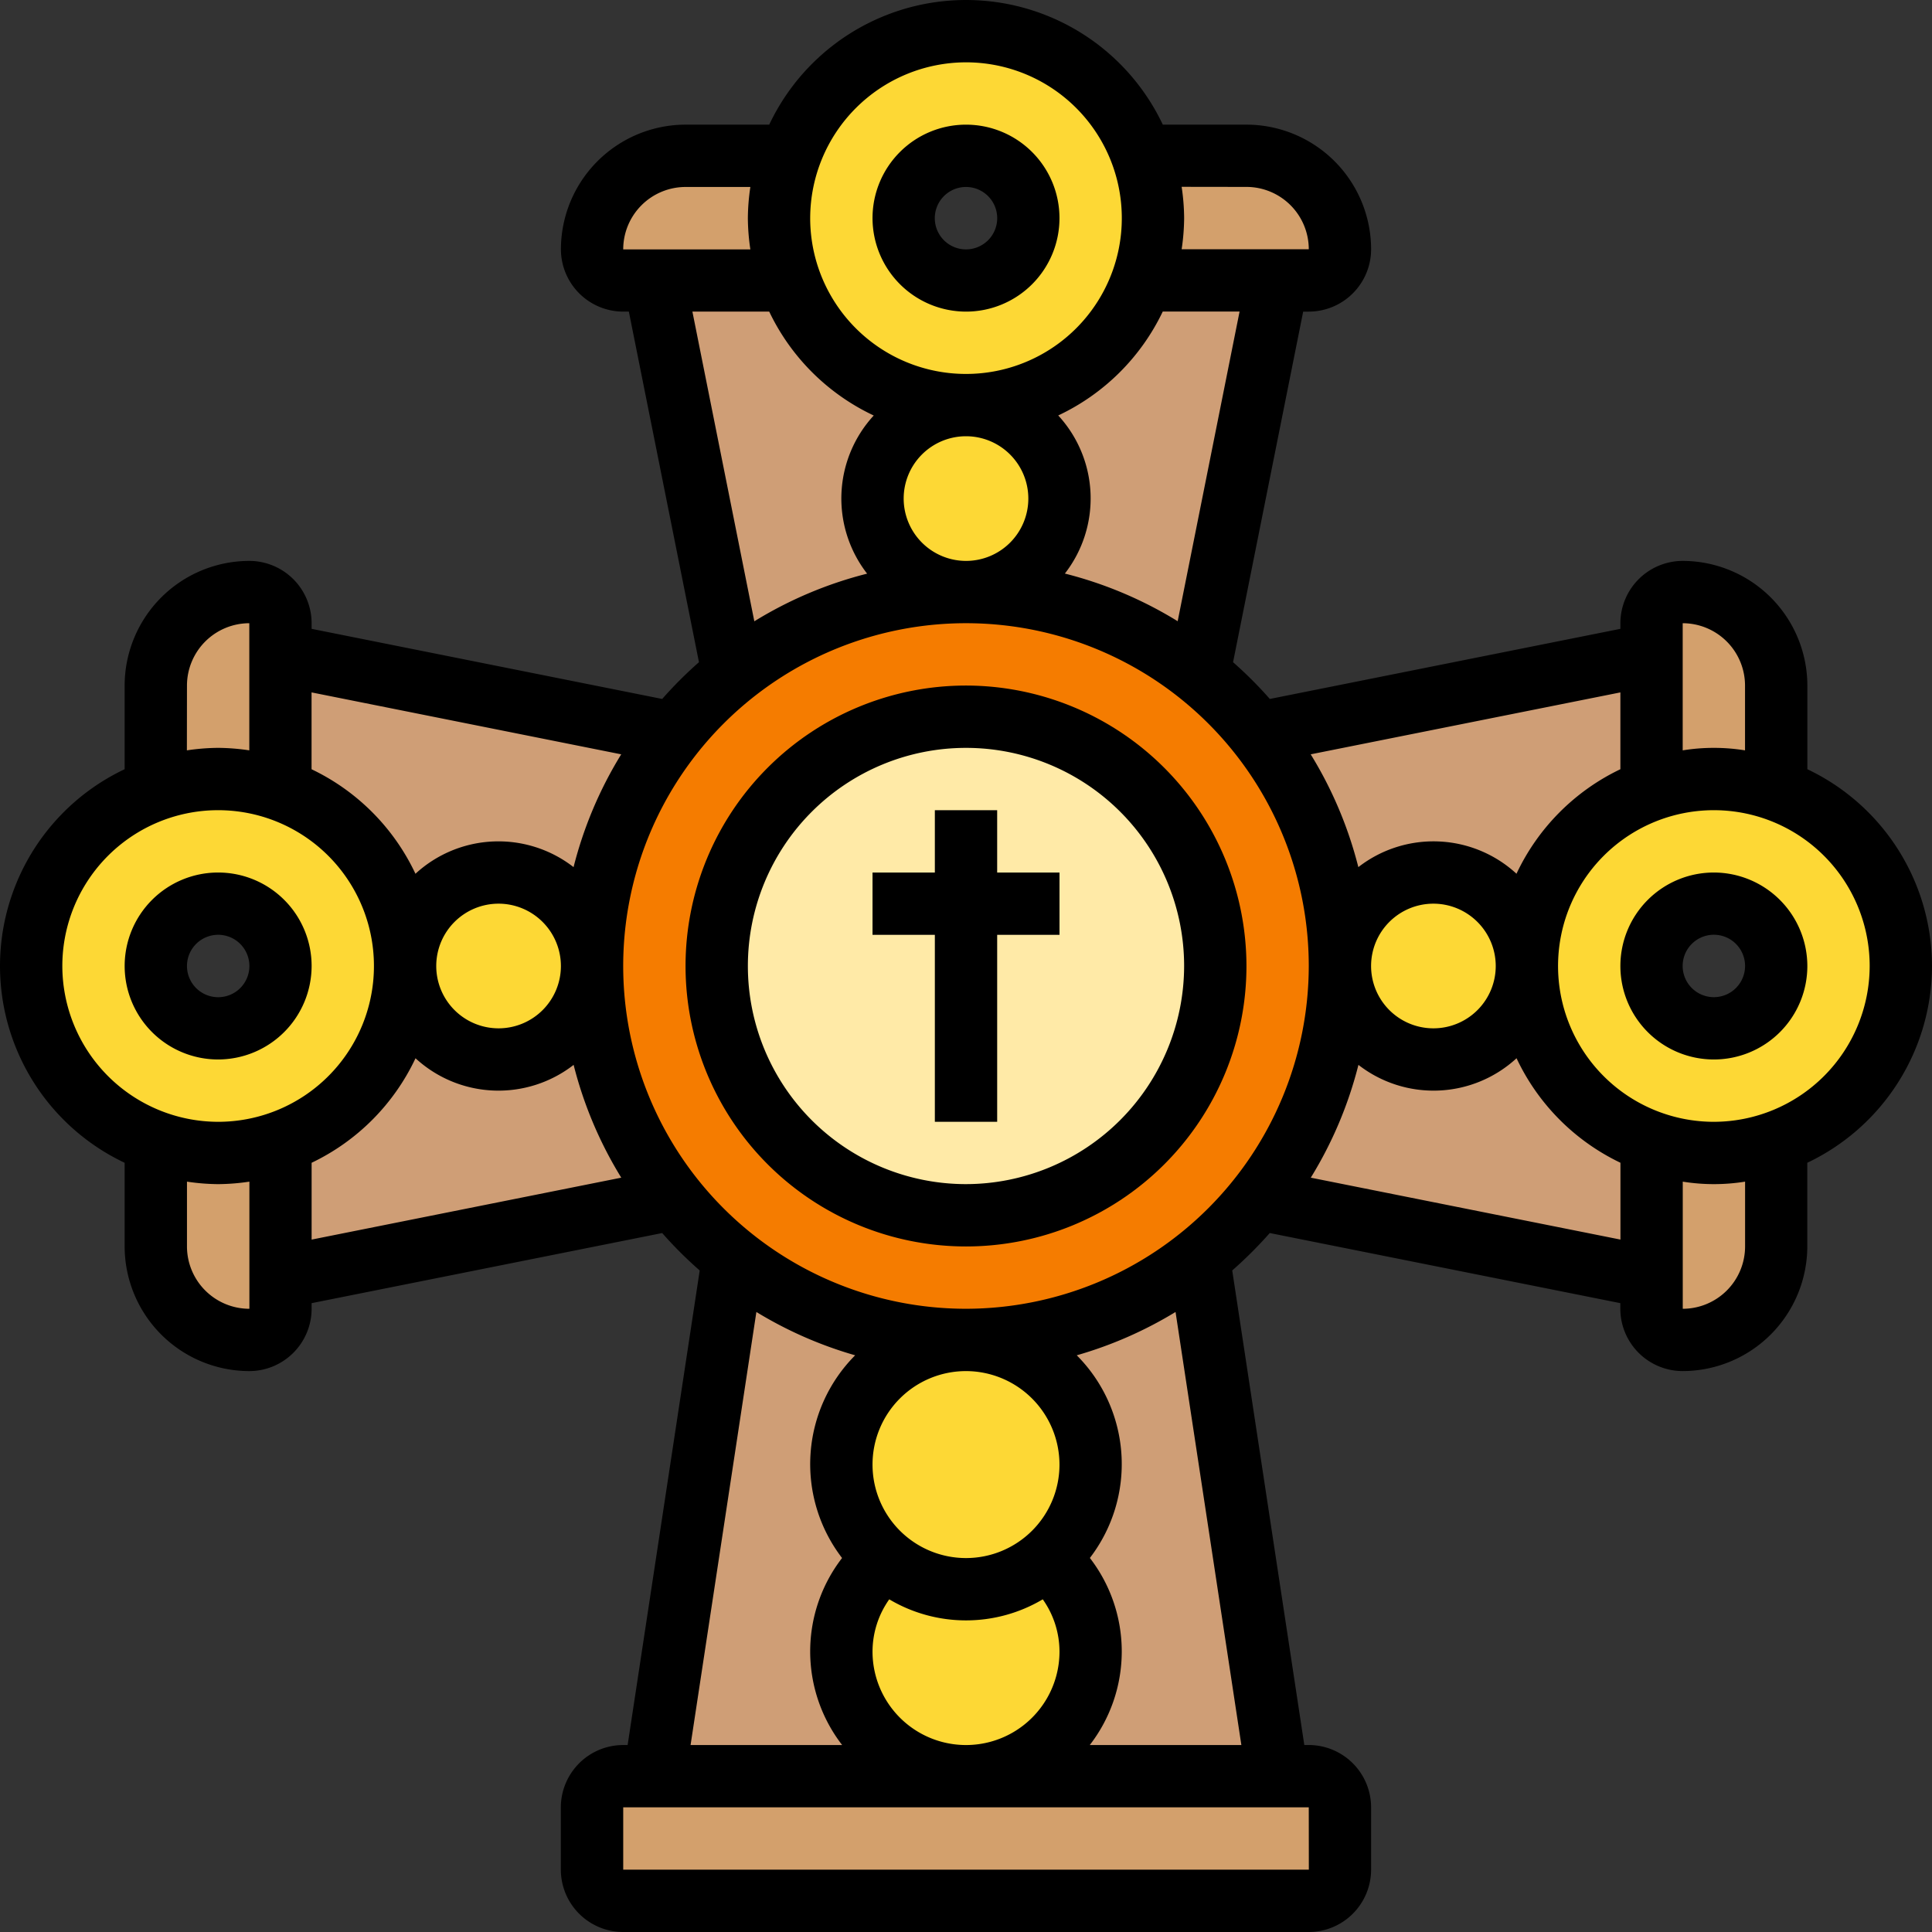 <svg xmlns="http://www.w3.org/2000/svg" width="130" height="130" viewBox="0 0 130 130">
  <rect x="0" y="0" width="130" height="130" fill="#333333" stroke="none"/>
  <g id="_26" data-name="26" transform="translate(-1136.137 -1205.852)">
    <g id="cruz-bizantina" transform="translate(1136.137 1205.852)">
      <g id="Grupo_53849" data-name="Grupo 53849" transform="translate(2.097 2.097)">
        <g id="Grupo_53824" data-name="Grupo 53824" transform="translate(37.742 117.419)">
          <path id="Trazado_101804" data-name="Trazado 101804" d="M69.323,59.1V63.29a2.1,2.1,0,0,1-2.1,2.1H21.1a2.1,2.1,0,0,1-2.1-2.1V59.1A2.1,2.1,0,0,1,21.1,57H67.226A2.1,2.1,0,0,1,69.323,59.1Z" transform="translate(-19 -57)" fill="#d3a06c"/>
        </g>
        <g id="Grupo_53825" data-name="Grupo 53825" transform="translate(109.032 74.75)">
          <path id="Trazado_101805" data-name="Trazado 101805" d="M61.387,36.65v7.024a6.3,6.3,0,0,1-6.29,6.29,2.1,2.1,0,0,1-2.1-2.1V36.65a12.349,12.349,0,0,0,8.387,0Z" transform="translate(-53 -36.65)" fill="#d3a06c"/>
        </g>
        <g id="Grupo_53826" data-name="Grupo 53826" transform="translate(109.032 37.742)">
          <path id="Trazado_101806" data-name="Trazado 101806" d="M61.387,25.29v7.024a12.349,12.349,0,0,0-8.387,0V21.1A2.1,2.1,0,0,1,55.1,19,6.282,6.282,0,0,1,61.387,25.29Z" transform="translate(-53 -19)" fill="#d3a06c"/>
        </g>
        <g id="Grupo_53827" data-name="Grupo 53827" transform="translate(74.75 8.387)">
          <path id="Trazado_101807" data-name="Trazado 101807" d="M45.771,13.387H36.65A12.349,12.349,0,0,0,36.65,5h7.024a6.3,6.3,0,0,1,6.29,6.29,2.1,2.1,0,0,1-2.1,2.1Z" transform="translate(-36.65 -5)" fill="#d3a06c"/>
        </g>
        <g id="Grupo_53828" data-name="Grupo 53828" transform="translate(37.742 8.387)">
          <path id="Trazado_101808" data-name="Trazado 101808" d="M25.29,5h7.024a12.349,12.349,0,0,0,0,8.387H21.1a2.1,2.1,0,0,1-2.1-2.1A6.282,6.282,0,0,1,25.29,5Z" transform="translate(-19 -5)" fill="#d3a06c"/>
        </g>
        <g id="Grupo_53829" data-name="Grupo 53829" transform="translate(8.387 74.75)">
          <path id="Trazado_101809" data-name="Trazado 101809" d="M13.387,45.771v2.1a2.1,2.1,0,0,1-2.1,2.1A6.282,6.282,0,0,1,5,43.674V36.65a12.349,12.349,0,0,0,8.387,0Z" transform="translate(-5 -36.65)" fill="#d3a06c"/>
        </g>
        <g id="Grupo_53830" data-name="Grupo 53830" transform="translate(8.387 37.742)">
          <path id="Trazado_101810" data-name="Trazado 101810" d="M13.387,23.194v9.121a12.349,12.349,0,0,0-8.387,0V25.29A6.3,6.3,0,0,1,11.29,19a2.1,2.1,0,0,1,2.1,2.1Z" transform="translate(-5 -19)" fill="#d3a06c"/>
        </g>
        <g id="Grupo_53831" data-name="Grupo 53831" transform="translate(41.935 82.592)">
          <path id="Trazado_101811" data-name="Trazado 101811" d="M41.968,75.217H21L26.284,40.39a25,25,0,0,0,15.684,5.473,8.382,8.382,0,0,0-5.515,14.7,8.353,8.353,0,0,0,5.515,14.656Z" transform="translate(-21 -40.39)" fill="#cf9e76"/>
        </g>
        <g id="Grupo_53832" data-name="Grupo 53832" transform="translate(62.903 82.592)">
          <path id="Trazado_101812" data-name="Trazado 101812" d="M46.684,40.39l5.284,34.827H31a8.353,8.353,0,0,0,5.515-14.656A8.382,8.382,0,0,0,31,45.863,25,25,0,0,0,46.684,40.39Z" transform="translate(-31 -40.39)" fill="#cf9e76"/>
        </g>
        <g id="Grupo_53833" data-name="Grupo 53833" transform="translate(82.592 62.903)">
          <path id="Trazado_101813" data-name="Trazado 101813" d="M58.443,31A12.541,12.541,0,0,0,66.83,42.847v9.121L40.39,46.684A25.167,25.167,0,0,0,45.863,31a6.29,6.29,0,1,0,12.581,0Z" transform="translate(-40.39 -31)" fill="#cf9e76"/>
        </g>
        <g id="Grupo_53834" data-name="Grupo 53834" transform="translate(82.592 41.935)">
          <path id="Trazado_101814" data-name="Trazado 101814" d="M66.83,21v9.121a12.541,12.541,0,0,0-8.387,11.847,6.29,6.29,0,1,0-12.581,0A25,25,0,0,0,40.39,26.284Z" transform="translate(-40.39 -21)" fill="#cf9e76"/>
        </g>
        <g id="Grupo_53835" data-name="Grupo 53835" transform="translate(62.903 16.774)">
          <path id="Trazado_101815" data-name="Trazado 101815" d="M51.968,9,46.684,35.44A25,25,0,0,0,31,29.968a6.29,6.29,0,1,0,0-12.581A12.541,12.541,0,0,0,42.847,9Z" transform="translate(-31 -9)" fill="#cf9e76"/>
        </g>
        <g id="Grupo_53836" data-name="Grupo 53836" transform="translate(41.935 16.774)">
          <path id="Trazado_101816" data-name="Trazado 101816" d="M41.968,17.387a6.29,6.29,0,1,0,0,12.581A25,25,0,0,0,26.284,35.44L21,9h9.121a12.541,12.541,0,0,0,11.847,8.387Z" transform="translate(-21 -9)" fill="#cf9e76"/>
        </g>
        <g id="Grupo_53837" data-name="Grupo 53837" transform="translate(16.774 62.903)">
          <path id="Trazado_101817" data-name="Trazado 101817" d="M23.677,37.29A6.282,6.282,0,0,0,29.968,31,25.167,25.167,0,0,0,35.44,46.684L9,51.968V42.847A12.541,12.541,0,0,0,17.387,31,6.282,6.282,0,0,0,23.677,37.29Z" transform="translate(-9 -31)" fill="#cf9e76"/>
        </g>
        <g id="Grupo_53838" data-name="Grupo 53838" transform="translate(16.774 41.935)">
          <path id="Trazado_101818" data-name="Trazado 101818" d="M9,21l26.44,5.284a25,25,0,0,0-5.473,15.684,6.29,6.29,0,1,0-12.581,0A12.541,12.541,0,0,0,9,30.121Z" transform="translate(-9 -21)" fill="#cf9e76"/>
        </g>
        <g id="Grupo_53839" data-name="Grupo 53839" transform="translate(54.516 102.763)">
          <path id="Trazado_101819" data-name="Trazado 101819" d="M43.774,56.279a8.387,8.387,0,1,1-13.9-6.269,8.363,8.363,0,0,0,11.029,0A8.326,8.326,0,0,1,43.774,56.279Z" transform="translate(-27 -50.01)" fill="#fdd835"/>
        </g>
        <g id="Grupo_53840" data-name="Grupo 53840" transform="translate(54.516 88.064)">
          <path id="Trazado_101820" data-name="Trazado 101820" d="M40.9,57.7a8.382,8.382,0,1,1,2.873-6.311A8.355,8.355,0,0,1,40.9,57.7Z" transform="translate(-27 -43)" fill="#fdd835"/>
        </g>
        <g id="Grupo_53841" data-name="Grupo 53841" transform="translate(100.645 50.323)">
          <path id="Trazado_101821" data-name="Trazado 101821" d="M65.774,25.734a12.56,12.56,0,0,1,0,23.694,12.349,12.349,0,0,1-8.387,0,12.56,12.56,0,0,1,0-23.694,12.348,12.348,0,0,1,8.387,0Zm0,11.847a4.194,4.194,0,1,0-4.194,4.194A4.206,4.206,0,0,0,65.774,37.581Z" transform="translate(-49 -25)" fill="#fdd835"/>
        </g>
        <g id="Grupo_53842" data-name="Grupo 53842" transform="translate(87.994 56.68)">
          <circle id="Elipse_4081" data-name="Elipse 4081" cx="6.569" cy="6.569" r="6.569" transform="translate(0 0)" fill="#fdd835"/>
        </g>
        <g id="Grupo_53843" data-name="Grupo 53843" transform="translate(50.323)">
          <path id="Trazado_101822" data-name="Trazado 101822" d="M49.427,9.387a12.349,12.349,0,0,1,0,8.387,12.56,12.56,0,0,1-23.694,0,12.348,12.348,0,0,1,0-8.387,12.56,12.56,0,0,1,23.694,0Zm-7.653,4.194a4.194,4.194,0,1,0-4.194,4.194A4.206,4.206,0,0,0,41.774,13.581Z" transform="translate(-25 -1)" fill="#fdd835"/>
        </g>
        <g id="Grupo_53844" data-name="Grupo 53844" transform="translate(56.185 24.871)">
          <ellipse id="Elipse_4082" data-name="Elipse 4082" cx="6.223" cy="6.569" rx="6.223" ry="6.569" transform="translate(0 0)" fill="#fdd835"/>
        </g>
        <g id="Grupo_53845" data-name="Grupo 53845" transform="translate(0 50.323)">
          <path id="Trazado_101823" data-name="Trazado 101823" d="M26.161,37.581a12.541,12.541,0,0,1-8.387,11.847,12.349,12.349,0,0,1-8.387,0,12.56,12.56,0,0,1,0-23.694,12.348,12.348,0,0,1,8.387,0A12.541,12.541,0,0,1,26.161,37.581Zm-8.387,0a4.194,4.194,0,1,0-4.194,4.194A4.206,4.206,0,0,0,17.774,37.581Z" transform="translate(-1 -25)" fill="#fdd835"/>
        </g>
        <g id="Grupo_53846" data-name="Grupo 53846" transform="translate(25.069 56.68)">
          <circle id="Elipse_4083" data-name="Elipse 4083" cx="6.569" cy="6.569" r="6.569" transform="translate(0 0)" fill="#fdd835"/>
        </g>
        <g id="Grupo_53847" data-name="Grupo 53847" transform="translate(37.742 38.038)">
          <path id="Trazado_101824" data-name="Trazado 101824" d="M68.73,43.865a24.871,24.871,0,0,1-5.408,15.5H63.3A23.59,23.59,0,0,1,59.365,63.3v.021a24.914,24.914,0,0,1-31,0V63.3a23.591,23.591,0,0,1-3.937-3.937h-.021a24.914,24.914,0,0,1,0-31h.021a23.591,23.591,0,0,1,3.937-3.937v-.021a24.914,24.914,0,0,1,31,0v.021A23.591,23.591,0,0,1,63.3,28.366h.021A24.7,24.7,0,0,1,68.73,43.865Z" transform="translate(-19 -19)" fill="#f57c00"/>
        </g>
        <g id="Grupo_53848" data-name="Grupo 53848" transform="translate(46.505 45.616)">
          <ellipse id="Elipse_4084" data-name="Elipse 4084" cx="16.596" cy="16.941" rx="16.596" ry="16.941" transform="translate(0 0)" fill="#ffeaa7"/>
        </g>
      </g>
      <g id="Grupo_53850" data-name="Grupo 53850" transform="translate(0)">
        <path id="Trazado_101825" data-name="Trazado 101825" d="M40.871,22A18.871,18.871,0,1,0,59.742,40.871,18.891,18.891,0,0,0,40.871,22Zm0,33.548A14.677,14.677,0,1,1,55.548,40.871,14.7,14.7,0,0,1,40.871,55.548Z" transform="translate(24.129 24.129)"/>
        <path id="Trazado_101826" data-name="Trazado 101826" d="M36.387,26H32.194v4.194H28v4.194h4.194V46.968h4.194V34.387h4.194V30.194H36.387Z" transform="translate(30.71 28.516)"/>
        <path id="Trazado_101827" data-name="Trazado 101827" d="M34.29,16.581A6.29,6.29,0,1,0,28,10.29,6.3,6.3,0,0,0,34.29,16.581Zm0-8.387a2.1,2.1,0,1,1-2.1,2.1A2.1,2.1,0,0,1,34.29,8.194Z" transform="translate(30.71 4.387)"/>
        <path id="Trazado_101828" data-name="Trazado 101828" d="M16.581,34.29a6.29,6.29,0,1,0-6.29,6.29A6.3,6.3,0,0,0,16.581,34.29Zm-8.387,0a2.1,2.1,0,1,1,2.1,2.1A2.1,2.1,0,0,1,8.194,34.29Z" transform="translate(4.387 30.71)"/>
        <path id="Trazado_101829" data-name="Trazado 101829" d="M130,65a14.683,14.683,0,0,0-8.387-13.241v-5.63a8.4,8.4,0,0,0-8.387-8.387,4.2,4.2,0,0,0-4.194,4.194v.377L85.444,47.031a27.554,27.554,0,0,0-2.474-2.474l4.718-23.589h.377a4.2,4.2,0,0,0,4.194-4.194,8.4,8.4,0,0,0-8.387-8.387h-5.63a14.646,14.646,0,0,0-26.482,0h-5.63a8.4,8.4,0,0,0-8.387,8.387,4.2,4.2,0,0,0,4.194,4.194h.377l4.718,23.589a27.554,27.554,0,0,0-2.474,2.474L20.968,42.313v-.377a4.2,4.2,0,0,0-4.194-4.194,8.4,8.4,0,0,0-8.387,8.387v5.63a14.646,14.646,0,0,0,0,26.482v5.63a8.4,8.4,0,0,0,8.387,8.387,4.2,4.2,0,0,0,4.194-4.194v-.377l23.589-4.718a27.251,27.251,0,0,0,2.525,2.518l-4.85,31.932h-.3a4.2,4.2,0,0,0-4.194,4.194v4.194A4.2,4.2,0,0,0,41.935,130H88.064a4.2,4.2,0,0,0,4.194-4.194v-4.194a4.2,4.2,0,0,0-4.194-4.194h-.3l-4.85-31.932a27.781,27.781,0,0,0,2.525-2.518l23.589,4.718v.377a4.2,4.2,0,0,0,4.194,4.194,8.4,8.4,0,0,0,8.387-8.387v-5.63A14.683,14.683,0,0,0,130,65ZM117.419,46.129V50.49a13.188,13.188,0,0,0-4.194,0V41.935A4.2,4.2,0,0,1,117.419,46.129Zm-8.387.461v5.169a14.747,14.747,0,0,0-6.991,7.033A8.241,8.241,0,0,0,91.4,58.347a27.118,27.118,0,0,0-3.206-7.59ZM100.645,65a4.194,4.194,0,1,1-4.194-4.194A4.2,4.2,0,0,1,100.645,65ZM65,88.064A23.065,23.065,0,1,1,88.064,65,23.092,23.092,0,0,1,65,88.064Zm-6.29,23.065a6.1,6.1,0,0,1,1.126-3.514,10.117,10.117,0,0,0,10.329,0,6.1,6.1,0,0,1,1.126,3.514,6.29,6.29,0,0,1-12.581,0ZM71.29,98.548A6.29,6.29,0,1,1,65,92.258,6.3,6.3,0,0,1,71.29,98.548Zm-10.484-65A4.194,4.194,0,1,1,65,37.742,4.2,4.2,0,0,1,60.806,33.548ZM79.243,41.8a27.117,27.117,0,0,0-7.59-3.206,8.238,8.238,0,0,0-.447-10.639,14.747,14.747,0,0,0,7.033-6.991h5.169Zm4.628-29.223a4.2,4.2,0,0,1,4.194,4.194H79.51a14.731,14.731,0,0,0,.168-2.1,14.731,14.731,0,0,0-.168-2.1ZM65,4.194A10.484,10.484,0,1,1,54.516,14.677,10.5,10.5,0,0,1,65,4.194ZM46.129,12.581H50.49a14.731,14.731,0,0,0-.168,2.1,14.731,14.731,0,0,0,.168,2.1H41.935A4.2,4.2,0,0,1,46.129,12.581Zm.461,8.387h5.169a14.747,14.747,0,0,0,7.033,6.991A8.241,8.241,0,0,0,58.347,38.6a27.117,27.117,0,0,0-7.59,3.206ZM41.8,50.757a27.117,27.117,0,0,0-3.206,7.59,8.238,8.238,0,0,0-10.639.447,14.747,14.747,0,0,0-6.991-7.033V46.59ZM37.742,65a4.194,4.194,0,1,1-4.194-4.194A4.2,4.2,0,0,1,37.742,65ZM12.581,46.129a4.2,4.2,0,0,1,4.194-4.194V50.49a14.731,14.731,0,0,0-2.1-.168,14.731,14.731,0,0,0-2.1.168ZM4.194,65A10.484,10.484,0,1,1,14.677,75.484,10.5,10.5,0,0,1,4.194,65Zm8.387,18.871V79.51a14.731,14.731,0,0,0,2.1.168,14.731,14.731,0,0,0,2.1-.168v8.555A4.2,4.2,0,0,1,12.581,83.871Zm8.387-.461V78.241a14.747,14.747,0,0,0,6.991-7.033,8.241,8.241,0,0,0,10.639.445,27.117,27.117,0,0,0,3.206,7.59ZM50.895,88.28a27.091,27.091,0,0,0,6.647,2.915,10.374,10.374,0,0,0-.881,13.64,10.29,10.29,0,0,0,.006,12.585h-10.2Zm37.174,37.526H41.935v-4.194H88.064Zm-4.54-8.387h-10.2a10.293,10.293,0,0,0,.006-12.587,10.368,10.368,0,0,0-.883-13.637A27.136,27.136,0,0,0,79.1,88.28ZM88.2,79.243a27.118,27.118,0,0,0,3.206-7.59,8.238,8.238,0,0,0,10.639-.447,14.747,14.747,0,0,0,6.991,7.033v5.169Zm29.223,4.628a4.2,4.2,0,0,1-4.194,4.194V79.51a13.189,13.189,0,0,0,4.194,0Zm-2.1-8.387A10.484,10.484,0,1,1,125.806,65,10.5,10.5,0,0,1,115.323,75.484Z" transform="translate(0)"/>
        <path id="Trazado_101830" data-name="Trazado 101830" d="M58.29,28a6.29,6.29,0,1,0,6.29,6.29A6.3,6.3,0,0,0,58.29,28Zm0,8.387a2.1,2.1,0,1,1,2.1-2.1A2.1,2.1,0,0,1,58.29,36.387Z" transform="translate(57.032 30.71)"/>
      </g>
    </g>
  </g>
</svg>

